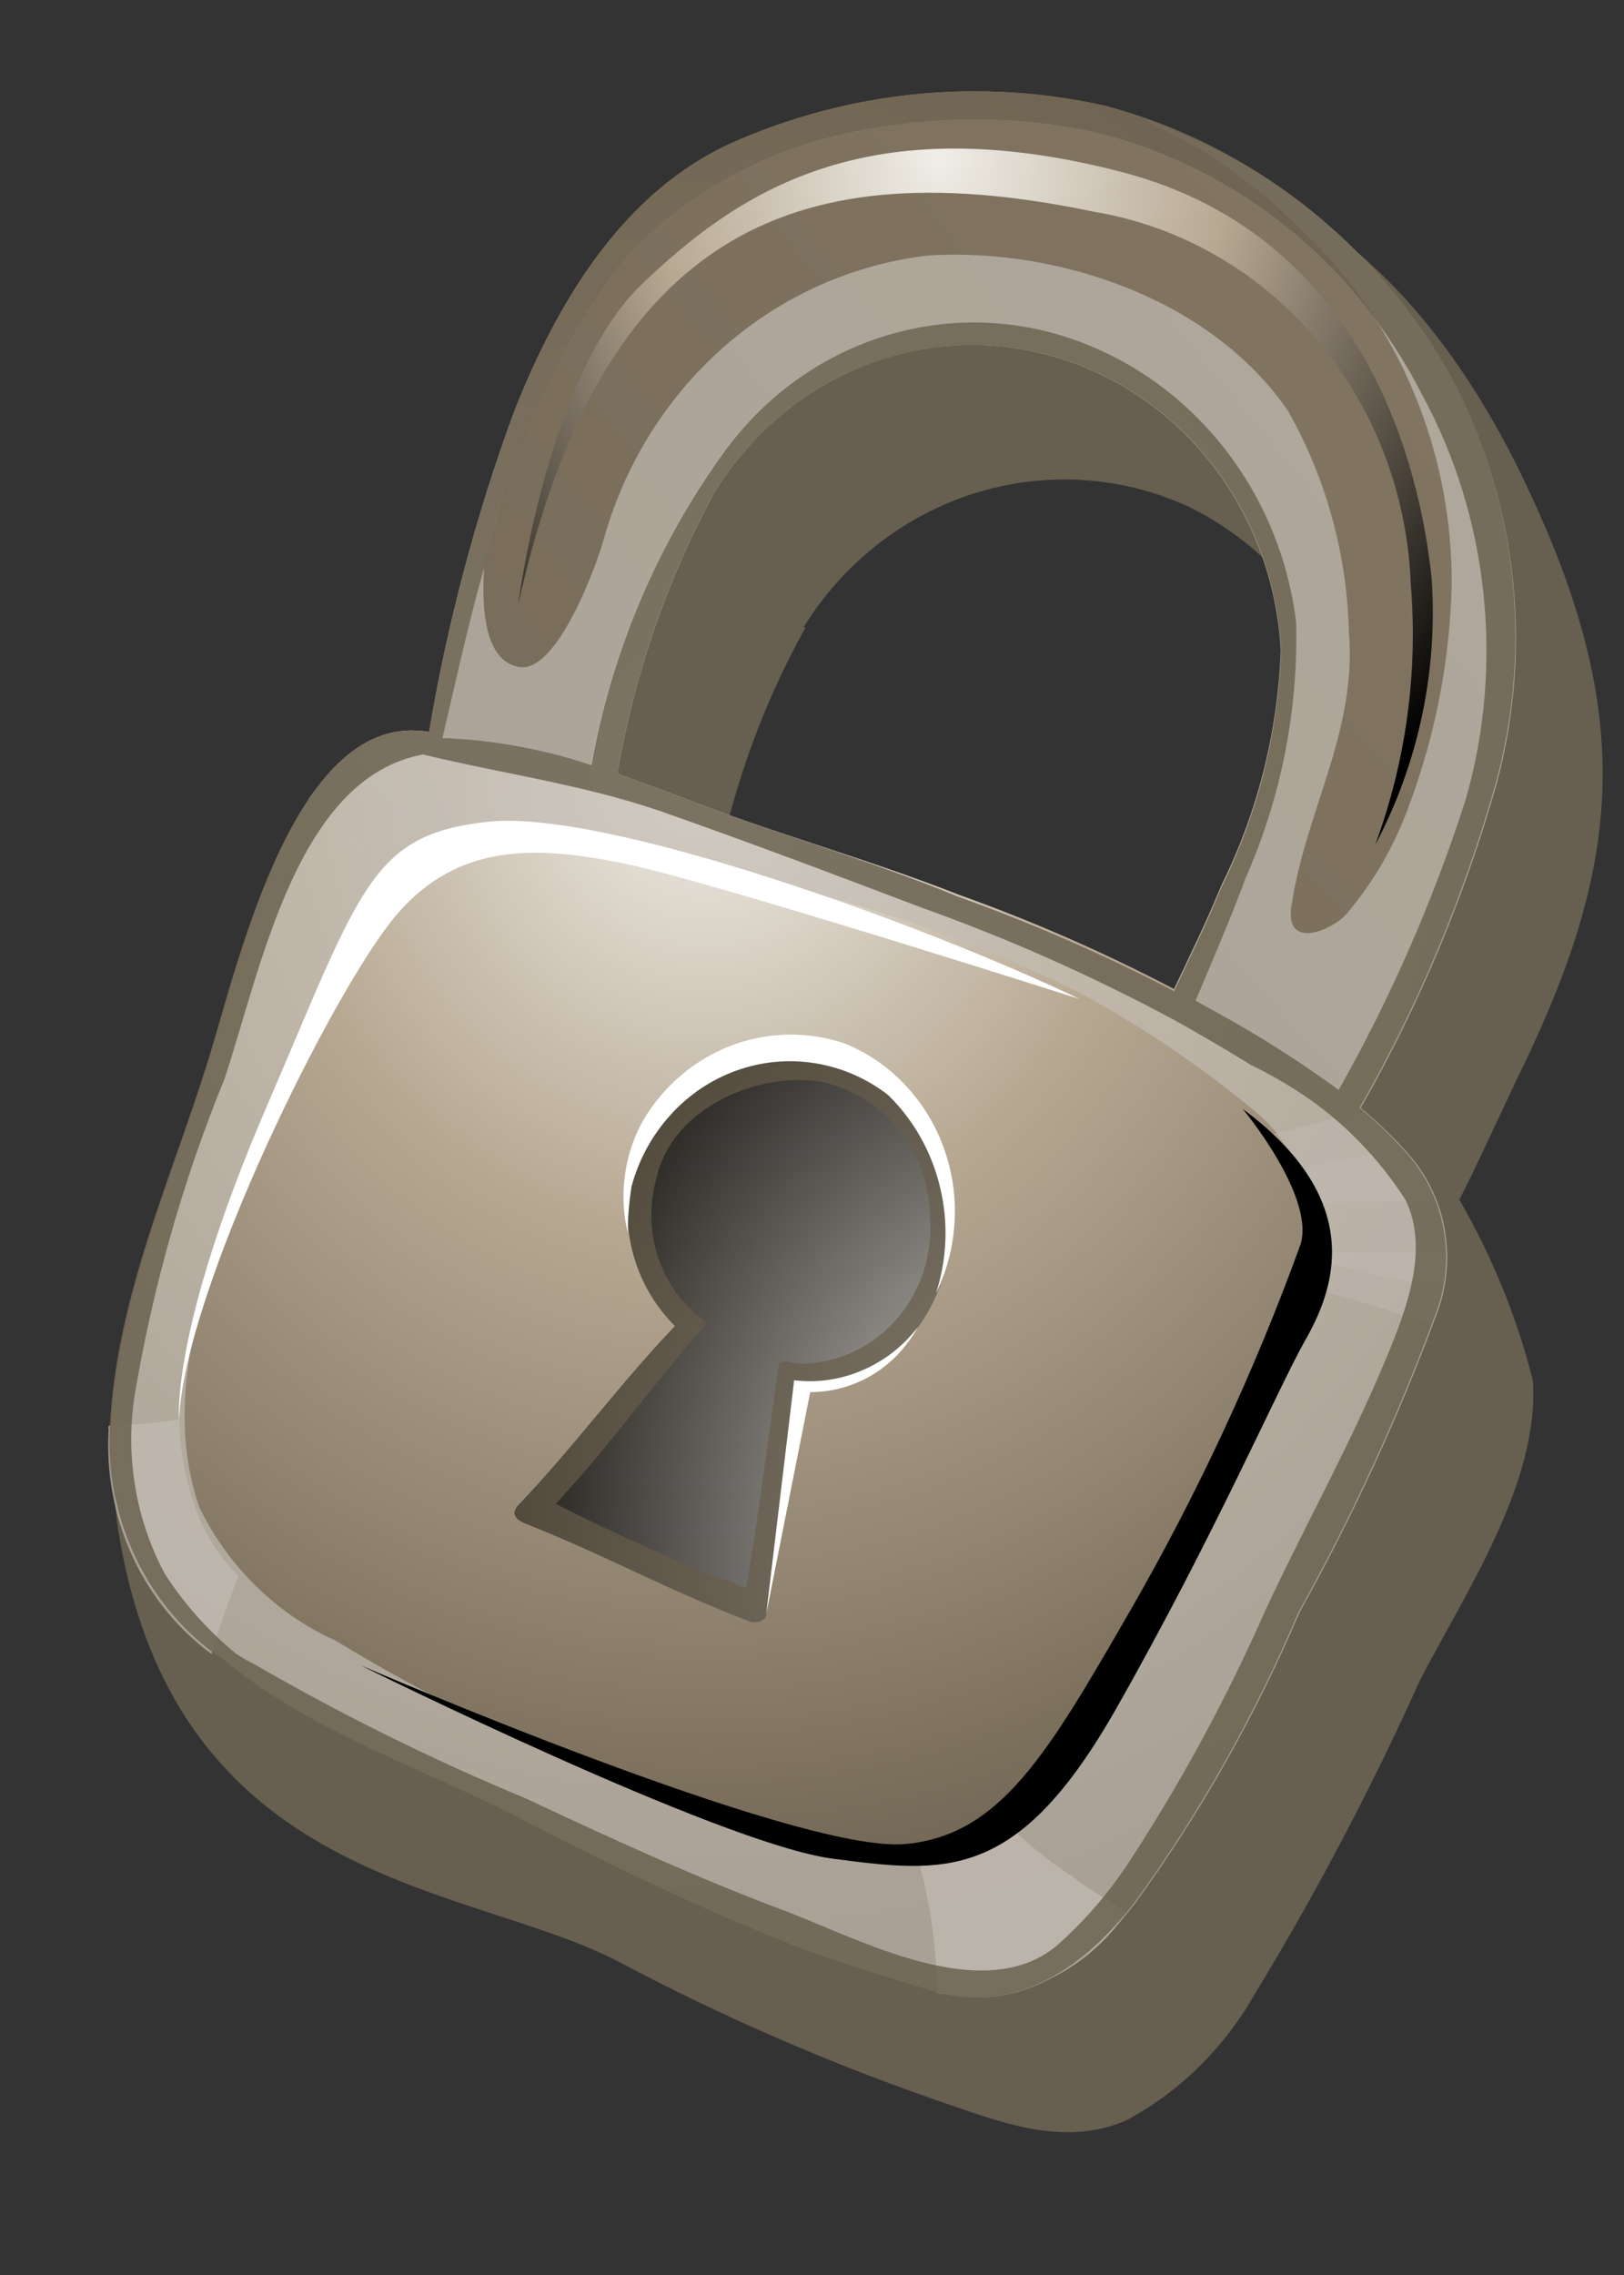 <svg width="10" height="14" viewBox="0 0 10 14" fill="none" xmlns="http://www.w3.org/2000/svg">
<rect x="0" y="0" width="10" height="14" fill="#333333" stroke="none"/>
<g style="mix-blend-mode:multiply" opacity="0.6">
<path d="M5.912 1.161C4.973 1.635 4.205 2.409 3.719 3.37C3.549 3.818 3.414 4.28 3.315 4.75C3.291 4.861 3.272 5.265 3.195 5.337C3.084 5.34 2.972 5.356 2.864 5.385C2.248 5.641 1.39 6.196 1.208 6.793C0.834 8.074 0.638 8.864 0.728 9.416C1.079 11.604 2.861 11.586 3.798 12.066C4.424 12.399 5.073 12.682 5.739 12.915C6.13 13.046 6.528 13.222 6.932 13.05C7.263 12.874 7.538 12.603 7.727 12.27C8.103 11.652 8.442 11.01 8.74 10.348C9.012 9.816 9.482 9.13 9.439 8.495C9.34 8.104 9.187 7.729 8.986 7.383C9.075 7.214 9.254 6.821 9.337 6.648C9.953 5.399 10.082 4.498 9.466 3.132C8.701 1.403 7.442 0.585 5.912 1.161ZM4.948 3.86C5.194 3.463 5.568 3.171 6.003 3.035C6.437 2.899 6.904 2.928 7.319 3.118C7.756 3.332 8.1 3.709 8.284 4.173C8.468 4.638 8.478 5.158 8.313 5.63C8.23 5.89 8.133 6.145 8.022 6.393C7.962 6.534 7.896 6.672 7.826 6.814C7.757 6.955 7.621 6.838 7.495 6.769C6.977 6.527 6.446 6.318 5.905 6.141C5.637 6.051 5.368 5.962 5.103 5.865C4.958 5.817 4.812 5.761 4.666 5.703C4.52 5.644 4.351 5.668 4.391 5.489C4.487 4.915 4.68 4.364 4.961 3.86H4.948Z" fill="#8A7D63"/>
</g>
<path d="M8.925 2.297C8.454 1.479 7.693 0.887 6.805 0.651C6.035 0.478 5.232 0.558 4.507 0.879C3.844 1.179 3.44 1.838 3.165 2.535C2.93 3.173 2.755 3.833 2.642 4.505C1.823 4.357 1.472 5.91 1.287 6.51C1.055 7.259 0.717 7.98 0.677 8.781C0.662 9.062 0.718 9.343 0.84 9.595C0.962 9.846 1.146 10.06 1.373 10.213C1.92 10.672 2.665 10.903 3.261 11.224C3.791 11.497 4.324 11.752 4.874 11.97C5.146 12.073 5.424 12.156 5.702 12.242C6.226 12.408 6.653 12.139 6.984 11.711C7.386 11.158 7.725 10.558 7.995 9.923C8.325 9.33 8.61 8.711 8.846 8.07C8.904 7.911 8.919 7.738 8.89 7.57C8.861 7.402 8.788 7.246 8.68 7.118C8.586 7.009 8.483 6.908 8.372 6.817C8.733 6.187 9.016 5.511 9.214 4.806C9.44 3.963 9.337 3.06 8.925 2.297ZM7.521 5.447C7.432 5.665 7.329 5.875 7.229 6.086C6.801 5.862 6.358 5.668 5.904 5.506C5.341 5.285 4.748 5.123 4.195 4.906L3.801 4.761C3.905 4.155 4.107 3.572 4.397 3.035C4.609 2.688 4.919 2.419 5.285 2.265C5.651 2.112 6.054 2.082 6.438 2.18C6.835 2.281 7.191 2.513 7.452 2.841C7.713 3.169 7.866 3.576 7.889 4.002C7.868 4.506 7.743 4.999 7.521 5.447Z" fill="url(#paint0_radial_7036_8867)"/>
<path d="M9.023 4.92C8.823 5.543 8.561 6.142 8.241 6.707C7.998 6.529 7.743 6.368 7.479 6.224L7.36 6.159C7.466 5.907 7.575 5.655 7.668 5.403C7.886 4.91 7.993 4.372 7.98 3.829C7.929 3.422 7.766 3.038 7.51 2.725C7.255 2.412 6.917 2.183 6.539 2.066C6.161 1.95 5.758 1.958 5.384 2.088C5.01 2.218 4.684 2.465 4.448 2.794C4.041 3.359 3.765 4.015 3.64 4.709C3.355 4.614 3.059 4.558 2.759 4.544H2.723C2.825 4.109 2.915 3.674 3.054 3.25C3.197 2.642 3.466 2.074 3.842 1.586C4.183 1.231 4.61 0.978 5.078 0.855C5.599 0.718 6.142 0.7 6.671 0.799C7.113 0.895 7.53 1.091 7.89 1.374C8.251 1.657 8.548 2.019 8.758 2.435C8.96 2.81 9.087 3.223 9.133 3.649C9.178 4.076 9.141 4.508 9.023 4.92Z" fill="url(#paint1_radial_7036_8867)"/>
<g style="mix-blend-mode:multiply" opacity="0.7">
<path d="M8.922 2.297C8.638 1.797 8.239 1.378 7.763 1.075C7.531 0.932 7.284 0.817 7.028 0.73C7.396 0.896 7.733 1.13 8.021 1.42C8.313 1.697 8.546 2.034 8.704 2.411C8.862 2.787 8.942 3.194 8.939 3.605C8.926 4.089 8.83 4.567 8.654 5.016C8.566 5.241 8.442 5.449 8.286 5.63C8.19 5.731 7.899 5.851 7.955 5.558C8.045 4.978 8.356 4.502 8.306 3.888C8.294 3.407 8.164 2.938 7.929 2.525C7.452 1.835 6.508 1.524 5.719 1.572C5.254 1.625 4.814 1.821 4.456 2.136C4.098 2.451 3.839 2.87 3.712 3.339C3.656 3.525 3.424 4.136 3.202 4.105C2.751 4.043 3.099 2.697 3.202 2.463C3.193 2.487 3.183 2.512 3.172 2.535C2.937 3.173 2.762 3.833 2.649 4.505C1.83 4.357 1.479 5.91 1.294 6.51C1.062 7.259 0.724 7.98 0.684 8.781C0.669 9.063 0.725 9.343 0.847 9.595C0.969 9.846 1.153 10.06 1.38 10.213C1.926 10.672 2.672 10.903 3.268 11.224C3.798 11.497 4.331 11.752 4.881 11.97C5.153 12.073 5.431 12.156 5.709 12.242C6.233 12.408 6.66 12.139 6.991 11.711C7.393 11.158 7.732 10.558 8.002 9.923C8.332 9.33 8.617 8.711 8.853 8.07C8.911 7.911 8.926 7.738 8.897 7.57C8.868 7.402 8.795 7.246 8.687 7.118C8.593 7.009 8.49 6.909 8.379 6.818C8.74 6.187 9.023 5.511 9.221 4.806C9.444 3.961 9.337 3.059 8.922 2.297ZM4.394 3.025C4.607 2.68 4.918 2.412 5.284 2.261C5.65 2.109 6.052 2.081 6.435 2.18C6.832 2.281 7.188 2.513 7.449 2.841C7.71 3.169 7.863 3.576 7.886 4.002C7.867 4.51 7.742 5.009 7.518 5.461C7.428 5.679 7.326 5.889 7.226 6.1C6.798 5.876 6.355 5.682 5.901 5.52C5.338 5.285 4.745 5.123 4.192 4.906L3.798 4.761C3.901 4.151 4.103 3.564 4.394 3.025ZM8.094 7.67C8.094 8.332 7.548 9.05 7.236 9.637C7.027 10.145 6.734 10.612 6.372 11.017C5.63 11.687 4.513 11.242 3.722 10.921C3.149 10.694 2.595 10.418 2.066 10.096C1.703 9.933 1.406 9.642 1.227 9.275C0.896 8.312 1.559 7.225 1.89 6.348C2.049 5.9 2.221 5.341 2.685 5.154C3.291 4.906 4.076 5.265 4.672 5.413C5.35 5.565 6.009 5.796 6.637 6.103C7.013 6.306 7.37 6.545 7.703 6.818C7.829 6.917 7.93 7.046 7.998 7.195C8.066 7.343 8.099 7.506 8.094 7.67Z" fill="#C3BCB3"/>
</g>
<g style="mix-blend-mode:screen" opacity="0.4">
<path d="M8.094 7.67C8.094 7.757 8.085 7.843 8.068 7.929C8.264 7.974 8.457 8.031 8.648 8.098L8.82 8.143C8.829 8.119 8.837 8.095 8.843 8.07C8.901 7.911 8.916 7.738 8.887 7.57C8.858 7.402 8.785 7.246 8.677 7.118C8.677 7.118 8.585 7.018 8.538 6.969L8.389 6.838L7.836 6.98C8.004 7.167 8.096 7.414 8.094 7.67Z" fill="#C3BCB3"/>
</g>
<g style="mix-blend-mode:screen" opacity="0.4">
<path d="M8.741 7.39H8.833C8.797 7.293 8.744 7.203 8.678 7.125L8.621 7.066L8.29 7.131C8.181 7.149 8.075 7.176 7.959 7.197C7.998 7.265 8.028 7.338 8.048 7.414C8.28 7.387 8.509 7.401 8.741 7.39Z" fill="#C3BCB3"/>
</g>
<g style="mix-blend-mode:screen" opacity="0.4">
<path d="M8.484 7.846C8.613 7.877 8.749 7.901 8.881 7.921C8.891 7.851 8.897 7.779 8.898 7.708H8.881C8.619 7.708 8.354 7.708 8.093 7.708C8.095 7.727 8.095 7.747 8.093 7.766C8.225 7.782 8.356 7.808 8.484 7.846Z" fill="#C3BCB3"/>
</g>
<g style="mix-blend-mode:multiply" opacity="0.7">
<path d="M6.151 11.169C5.988 11.262 5.809 11.321 5.624 11.342C5.718 11.639 5.767 11.95 5.77 12.263C5.989 12.306 6.216 12.283 6.423 12.195C6.629 12.108 6.808 11.96 6.936 11.77C6.797 11.677 6.664 11.601 6.605 11.549C6.439 11.442 6.287 11.314 6.151 11.169Z" fill="#C3BCB3"/>
</g>
<g style="mix-blend-mode:multiply" opacity="0.7">
<path d="M1.199 9.268C1.139 9.097 1.107 8.917 1.103 8.736C0.959 8.757 0.814 8.77 0.669 8.774C0.667 8.782 0.667 8.79 0.669 8.798C0.653 9.065 0.703 9.332 0.814 9.574C0.924 9.815 1.092 10.023 1.302 10.178C1.349 10.015 1.405 9.855 1.47 9.699C1.347 9.581 1.254 9.432 1.199 9.268Z" fill="#C3BCB3"/>
</g>
<g style="mix-blend-mode:screen" opacity="0.6">
<path d="M2.583 5.175C2.602 5.165 2.622 5.155 2.642 5.147C2.688 5.127 2.736 5.112 2.785 5.103C2.7 4.909 2.632 4.708 2.579 4.502C2.422 4.492 2.267 4.543 2.146 4.647C2.277 4.835 2.424 5.012 2.583 5.175Z" fill="#C3BCB3"/>
</g>
<g style="mix-blend-mode:screen" opacity="0.6">
<path d="M1.931 4.875C1.92 4.888 1.911 4.902 1.901 4.916C2.031 5.037 2.156 5.165 2.282 5.289C2.17 5.144 2.037 5.02 1.931 4.875Z" fill="#C3BCB3"/>
</g>
<g style="mix-blend-mode:multiply" opacity="0.8">
<path d="M8.925 2.297C8.454 1.479 7.693 0.887 6.805 0.651C6.035 0.478 5.232 0.558 4.507 0.879C3.844 1.179 3.44 1.838 3.165 2.535C2.93 3.173 2.755 3.833 2.642 4.505C1.823 4.357 1.472 5.91 1.287 6.51C1.055 7.259 0.717 7.98 0.677 8.781C0.662 9.062 0.718 9.343 0.84 9.595C0.962 9.846 1.146 10.06 1.373 10.213C1.92 10.672 2.665 10.903 3.261 11.224C3.791 11.497 4.324 11.752 4.874 11.97C5.146 12.073 5.424 12.156 5.702 12.242C6.226 12.408 6.653 12.139 6.984 11.711C7.386 11.158 7.725 10.558 7.995 9.923C8.325 9.33 8.61 8.711 8.846 8.07C8.904 7.911 8.919 7.738 8.89 7.57C8.861 7.402 8.788 7.246 8.68 7.118C8.586 7.009 8.483 6.908 8.372 6.817C8.733 6.187 9.016 5.511 9.214 4.806C9.44 3.963 9.337 3.06 8.925 2.297ZM8.654 7.383C8.806 7.691 8.654 8.074 8.535 8.36C8.316 8.888 8.031 9.395 7.789 9.916C7.554 10.449 7.277 10.96 6.961 11.445C6.833 11.643 6.679 11.822 6.504 11.976C6.047 12.349 5.292 11.932 4.825 11.756C4.281 11.552 3.755 11.31 3.235 11.066C2.666 10.83 2.113 10.557 1.578 10.248C1.535 10.227 1.496 10.203 1.456 10.179C1.285 10.039 1.136 9.873 1.015 9.685C0.839 9.357 0.773 8.977 0.826 8.605C0.938 7.929 1.125 7.269 1.383 6.638C1.611 5.948 1.83 4.785 2.605 4.643C3.092 4.761 3.579 4.826 4.059 4.989C4.599 5.178 5.139 5.382 5.676 5.586C6.209 5.776 6.728 6.007 7.229 6.276C7.388 6.365 7.544 6.455 7.7 6.552C7.814 6.608 7.925 6.671 8.031 6.742C8.278 6.909 8.49 7.128 8.654 7.383ZM3.801 4.761C3.905 4.155 4.107 3.572 4.397 3.035C4.609 2.688 4.919 2.419 5.285 2.265C5.651 2.112 6.054 2.082 6.438 2.18C6.835 2.281 7.191 2.513 7.452 2.841C7.713 3.169 7.866 3.576 7.889 4.002C7.87 4.51 7.745 5.009 7.521 5.461C7.432 5.679 7.329 5.889 7.229 6.1C6.801 5.876 6.358 5.682 5.904 5.52C5.341 5.285 4.748 5.123 4.195 4.906L3.801 4.761ZM9.025 4.92C8.825 5.542 8.563 6.141 8.243 6.707C7.999 6.529 7.745 6.368 7.481 6.224L7.362 6.158C7.468 5.906 7.577 5.655 7.67 5.403C7.888 4.91 7.995 4.371 7.981 3.829C7.931 3.421 7.768 3.038 7.512 2.725C7.256 2.412 6.919 2.183 6.54 2.066C6.162 1.95 5.759 1.958 5.386 2.088C5.012 2.218 4.686 2.464 4.45 2.794C4.043 3.359 3.766 4.014 3.642 4.709C3.357 4.613 3.06 4.558 2.761 4.543H2.724C2.827 4.109 2.917 3.674 3.056 3.249C3.199 2.641 3.468 2.074 3.844 1.586C4.185 1.231 4.612 0.978 5.08 0.854C5.601 0.718 6.144 0.699 6.673 0.799C7.115 0.895 7.532 1.091 7.892 1.374C8.253 1.656 8.549 2.019 8.76 2.435C8.962 2.809 9.089 3.222 9.134 3.649C9.18 4.076 9.143 4.508 9.025 4.92Z" fill="#665D4A"/>
</g>
<path opacity="0.8" d="M5.29 6.566C5.066 6.463 4.816 6.445 4.581 6.513C4.346 6.582 4.141 6.733 4.001 6.942C3.889 7.133 3.844 7.358 3.872 7.58C3.9 7.801 4.001 8.006 4.157 8.16C3.826 8.505 3.541 8.895 3.21 9.244C3.166 9.285 3.133 9.337 3.243 9.378C3.753 9.582 4.084 9.772 4.607 9.975C4.654 9.996 4.713 9.975 4.72 9.934C4.773 9.471 4.843 8.957 4.892 8.495C5.939 8.623 6.237 6.973 5.29 6.566Z" fill="url(#paint2_radial_7036_8867)"/>
<g style="mix-blend-mode:multiply" opacity="0.7">
<path d="M5.29 6.566C5.066 6.463 4.816 6.445 4.581 6.513C4.346 6.582 4.141 6.733 4.001 6.942C3.889 7.133 3.844 7.358 3.872 7.58C3.9 7.801 4.001 8.006 4.157 8.16C3.826 8.505 3.541 8.895 3.21 9.244C3.166 9.285 3.133 9.337 3.243 9.378C3.753 9.582 4.084 9.772 4.607 9.975C4.654 9.996 4.713 9.975 4.72 9.934C4.773 9.471 4.843 8.957 4.892 8.495C5.939 8.623 6.237 6.973 5.29 6.566ZM4.902 8.391C4.902 8.391 4.829 8.364 4.796 8.391C4.76 8.647 4.65 9.471 4.594 9.772C4.194 9.622 3.803 9.449 3.422 9.254C3.72 8.933 3.875 8.709 4.157 8.374C4.283 8.205 4.366 8.153 4.339 8.129C4.207 8.035 4.108 7.9 4.054 7.743C4.001 7.586 3.996 7.416 4.041 7.256C4.14 6.797 4.703 6.59 5.065 6.659C5.25 6.699 5.418 6.803 5.538 6.956C5.659 7.109 5.726 7.3 5.727 7.498C5.735 7.614 5.719 7.731 5.681 7.841C5.643 7.951 5.583 8.051 5.505 8.135C5.428 8.22 5.334 8.286 5.23 8.33C5.126 8.374 5.014 8.395 4.902 8.391Z" fill="#665D4A"/>
</g>
<path style="mix-blend-mode:screen" d="M3.191 3.719C3.191 3.719 3.37 2.304 3.953 1.748C4.536 1.192 5.321 0.647 6.905 1.058C8.488 1.469 8.76 3.025 8.816 3.563C8.854 4.132 8.733 4.7 8.468 5.199C8.657 4.688 8.732 4.14 8.687 3.594C8.666 3.036 8.46 2.503 8.104 2.085C7.749 1.668 7.265 1.391 6.736 1.303C4.95 0.93 3.715 1.375 3.191 3.719Z" fill="url(#paint3_radial_7036_8867)"/>
<path style="mix-blend-mode:screen" d="M2.22 10.248C2.22 10.248 4.436 11.348 5.128 11.438C5.82 11.528 6.264 11.587 6.874 10.513C7.483 9.44 7.868 8.546 8.036 8.25C8.205 7.953 8.431 7.401 7.652 6.824C7.652 6.824 8.093 7.352 8.01 7.653C7.725 8.439 7.372 9.196 6.957 9.916C6.456 10.783 6.162 11.297 5.572 11.348C4.906 11.407 2.22 10.248 2.22 10.248Z" fill="url(#paint4_radial_7036_8867)"/>
<g style="mix-blend-mode:screen">
<path d="M1.103 8.736C1.103 8.736 1.047 8.194 1.636 6.824C2.226 5.454 2.282 5.137 3.004 5.057C3.727 4.978 5.701 5.692 6.648 6.148C6.648 6.148 4.356 5.416 3.839 5.313C3.322 5.209 2.826 5.175 2.438 5.634C2.05 6.093 1.133 7.946 1.103 8.736Z" fill="white"/>
</g>
<path d="M5.2 6.421C4.981 6.347 4.746 6.349 4.528 6.425C4.31 6.502 4.122 6.649 3.991 6.845C3.921 6.952 3.874 7.073 3.853 7.201C3.831 7.328 3.835 7.458 3.865 7.584C3.866 7.49 3.874 7.397 3.888 7.304C3.932 7.139 4.014 6.988 4.127 6.863C4.239 6.738 4.379 6.644 4.535 6.588C4.691 6.532 4.857 6.517 5.019 6.543C5.182 6.569 5.336 6.636 5.468 6.738C5.625 6.891 5.736 7.087 5.788 7.304C5.841 7.52 5.832 7.748 5.763 7.96C5.831 7.822 5.87 7.67 5.878 7.515C5.887 7.36 5.863 7.205 5.81 7.06C5.757 6.914 5.675 6.783 5.57 6.673C5.465 6.562 5.339 6.477 5.2 6.421Z" fill="white"/>
<path d="M4.718 9.933L4.89 8.494C5.033 8.511 5.178 8.49 5.311 8.432C5.445 8.375 5.562 8.284 5.652 8.166C5.585 8.288 5.489 8.39 5.373 8.46C5.256 8.53 5.124 8.567 4.989 8.567L4.718 9.933Z" fill="white"/>
<defs>
<radialGradient id="paint0_radial_7036_8867" cx="0" cy="0" r="1" gradientUnits="userSpaceOnUse" gradientTransform="translate(4.337 4.663) scale(6.807 7.364)">
<stop stop-color="#F0EEE8"/>
<stop offset="0.4" stop-color="#B7A892"/>
<stop offset="1" stop-color="#6C614F"/>
</radialGradient>
<radialGradient id="paint1_radial_7036_8867" cx="0" cy="0" r="1" gradientUnits="userSpaceOnUse" gradientTransform="translate(75.368 -49.002) scale(103.374 96.014)">
<stop stop-color="#F0EEE8"/>
<stop offset="0.4" stop-color="#B7A892"/>
<stop offset="1" stop-color="#6C614F"/>
</radialGradient>
<radialGradient id="paint2_radial_7036_8867" cx="0" cy="0" r="1" gradientUnits="userSpaceOnUse" gradientTransform="translate(6.899 9.598) scale(3.81 4.122)">
<stop stop-color="white"/>
<stop offset="0.32" stop-color="#B2B2B2"/>
<stop offset="1"/>
</radialGradient>
<radialGradient id="paint3_radial_7036_8867" cx="0" cy="0" r="1" gradientUnits="userSpaceOnUse" gradientTransform="translate(5.784 0.966) scale(4.416 4.778)">
<stop stop-color="#F0EEE8"/>
<stop offset="0.4" stop-color="#B7A892"/>
<stop offset="1"/>
</radialGradient>
<radialGradient id="paint4_radial_7036_8867" cx="0" cy="0" r="1" gradientUnits="userSpaceOnUse" gradientTransform="translate(97.64 101.478) scale(69.636 54.221)">
<stop stop-color="#F0EEE8"/>
<stop offset="0.4" stop-color="#B7A892"/>
<stop offset="1"/>
</radialGradient>
</defs>
</svg>
